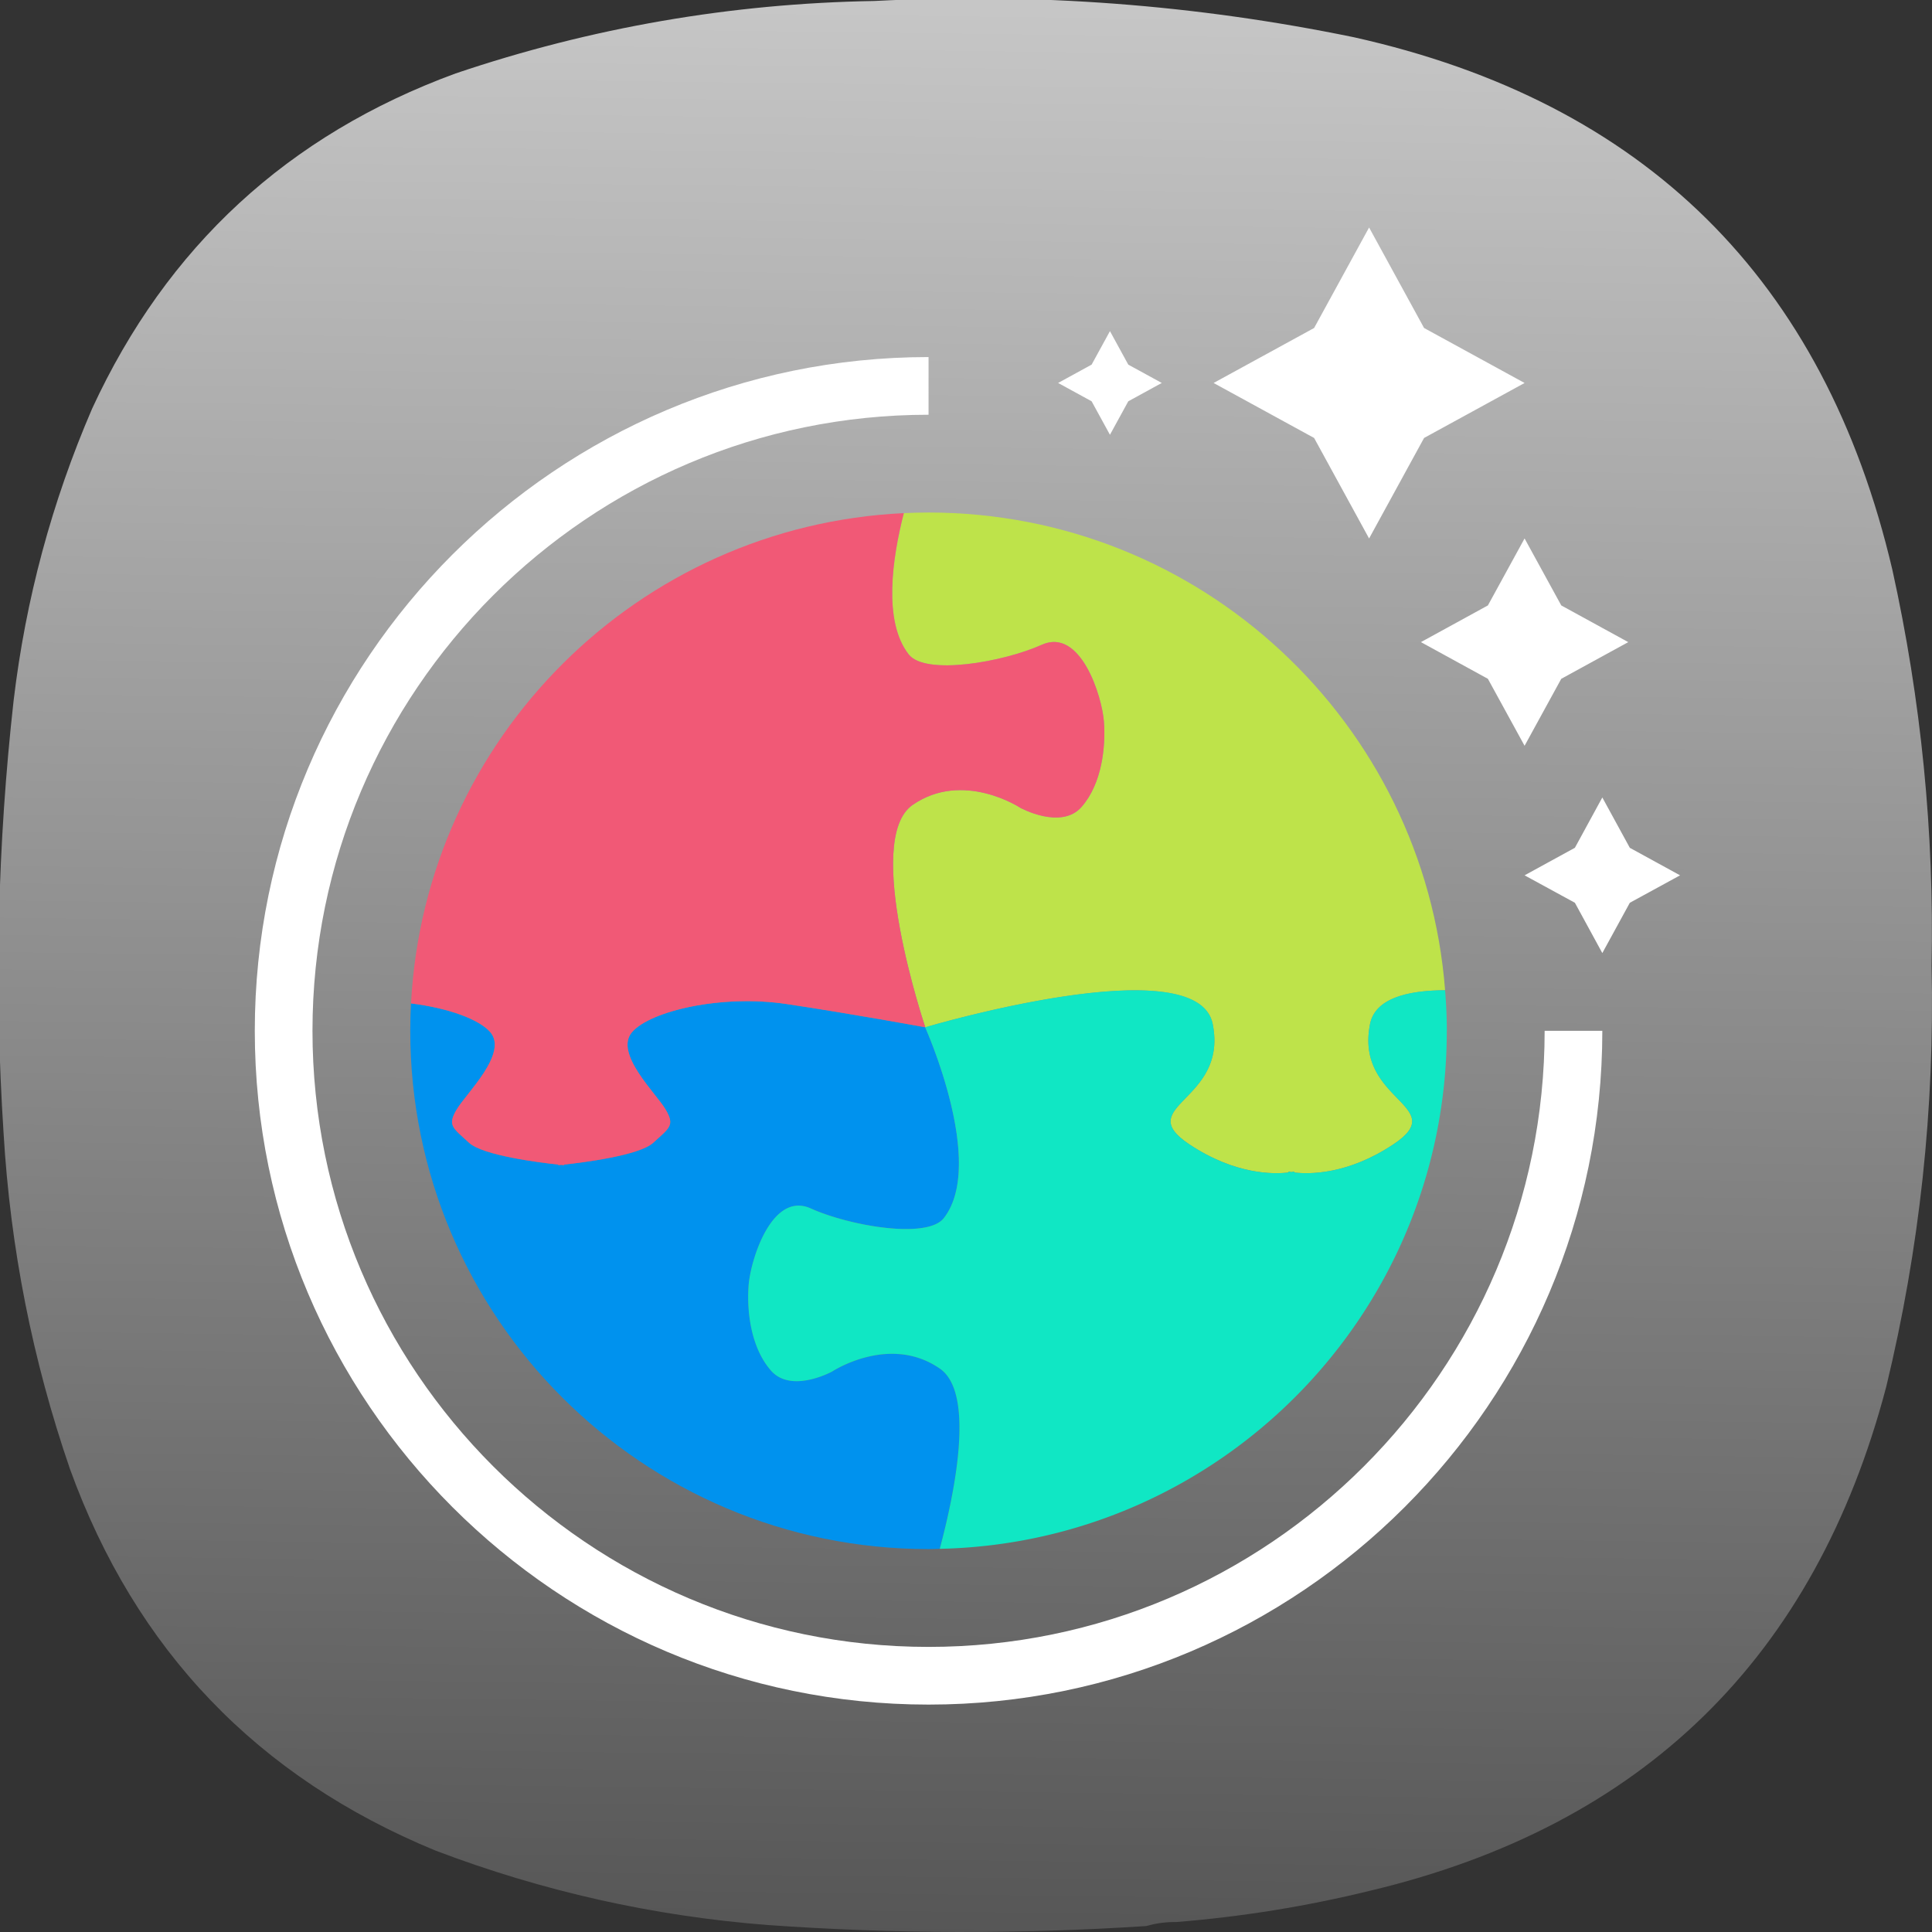 <?xml version="1.0" encoding="UTF-8" standalone="no"?>
<!-- Created with Inkscape (http://www.inkscape.org/) -->

<svg
   width="128mm"
   height="127.999mm"
   viewBox="0 0 128 127.999"
   version="1.1"
   id="svg5"
   xml:space="preserve"
   xmlns:inkscape="http://www.inkscape.org/namespaces/inkscape"
   xmlns:sodipodi="http://sodipodi.sourceforge.net/DTD/sodipodi-0.dtd"
   xmlns:xlink="http://www.w3.org/1999/xlink"
   xmlns="http://www.w3.org/2000/svg"
   xmlns:svg="http://www.w3.org/2000/svg"><rect x="0" y="0" width="128" height="127.999" fill="#333333" stroke="none"/><sodipodi:namedview
     id="namedview7"
     pagecolor="#ffffff"
     bordercolor="#000000"
     borderopacity="0.25"
     inkscape:showpageshadow="2"
     inkscape:pageopacity="0.0"
     inkscape:pagecheckerboard="0"
     inkscape:deskcolor="#d1d1d1"
     inkscape:document-units="mm"
     showgrid="false" /><defs
     id="defs2"><linearGradient
       inkscape:collect="always"
       id="linearGradient8914"><stop
         style="stop-color:#4f4f4f;stop-opacity:1"
         offset="0"
         id="stop8910" /><stop
         style="stop-color:#ffffff;stop-opacity:1"
         offset="1"
         id="stop8912" /></linearGradient><style
       type="text/css"
       id="current-color-scheme">
      .ColorScheme-Text {
        color:#31363b;
      }
      .ColorScheme-Background {
        color:#eff0f1;
      }
      .ColorScheme-Highlight {
        color:#3daee9;
      }
      .ColorScheme-ViewText {
        color:#31363b;
      }
      .ColorScheme-ViewBackground {
        color:#fcfcfc;
      }
      .ColorScheme-ViewHover {
        color:#93cee9;
      }
      .ColorScheme-ViewFocus{
        color:#3daee9;
      }
      .ColorScheme-ButtonText {
        color:#31363b;
      }
      .ColorScheme-ButtonBackground {
        color:#eff0f1;
      }
      .ColorScheme-ButtonHover {
        color:#93cee9;
      }
      .ColorScheme-ButtonFocus{
        color:#3daee9;
      }
      </style><style
       type="text/css"
       id="current-color-scheme-9">
      .ColorScheme-Text {
        color:#31363b;
      }
      .ColorScheme-Background {
        color:#eff0f1;
      }
      .ColorScheme-Highlight {
        color:#3daee9;
      }
      .ColorScheme-ViewText {
        color:#31363b;
      }
      .ColorScheme-ViewBackground {
        color:#fcfcfc;
      }
      .ColorScheme-ViewHover {
        color:#93cee9;
      }
      .ColorScheme-ViewFocus{
        color:#3daee9;
      }
      .ColorScheme-ButtonText {
        color:#31363b;
      }
      .ColorScheme-ButtonBackground {
        color:#eff0f1;
      }
      .ColorScheme-ButtonHover {
        color:#93cee9;
      }
      .ColorScheme-ButtonFocus{
        color:#3daee9;
      }
      </style><style
       type="text/css"
       id="current-color-scheme-2">
      .ColorScheme-Text {
        color:#31363b;
      }
      .ColorScheme-Background {
        color:#eff0f1;
      }
      .ColorScheme-Highlight {
        color:#3daee9;
      }
      .ColorScheme-ViewText {
        color:#31363b;
      }
      .ColorScheme-ViewBackground {
        color:#fcfcfc;
      }
      .ColorScheme-ViewHover {
        color:#93cee9;
      }
      .ColorScheme-ViewFocus{
        color:#3daee9;
      }
      .ColorScheme-ButtonText {
        color:#31363b;
      }
      .ColorScheme-ButtonBackground {
        color:#eff0f1;
      }
      .ColorScheme-ButtonHover {
        color:#93cee9;
      }
      .ColorScheme-ButtonFocus{
        color:#3daee9;
      }
      </style><style
       type="text/css"
       id="current-color-scheme-3">
      .ColorScheme-Text {
        color:#31363b;
      }
      .ColorScheme-Background {
        color:#eff0f1;
      }
      .ColorScheme-Highlight {
        color:#3daee9;
      }
      .ColorScheme-ViewText {
        color:#31363b;
      }
      .ColorScheme-ViewBackground {
        color:#fcfcfc;
      }
      .ColorScheme-ViewHover {
        color:#93cee9;
      }
      .ColorScheme-ViewFocus{
        color:#3daee9;
      }
      .ColorScheme-ButtonText {
        color:#31363b;
      }
      .ColorScheme-ButtonBackground {
        color:#eff0f1;
      }
      .ColorScheme-ButtonHover {
        color:#93cee9;
      }
      .ColorScheme-ButtonFocus{
        color:#3daee9;
      }
      </style><style
       type="text/css"
       id="current-color-scheme-97">
      .ColorScheme-Text {
        color:#31363b;
      }
      .ColorScheme-Background {
        color:#eff0f1;
      }
      .ColorScheme-Highlight {
        color:#3daee9;
      }
      .ColorScheme-ViewText {
        color:#31363b;
      }
      .ColorScheme-ViewBackground {
        color:#fcfcfc;
      }
      .ColorScheme-ViewHover {
        color:#93cee9;
      }
      .ColorScheme-ViewFocus{
        color:#3daee9;
      }
      .ColorScheme-ButtonText {
        color:#31363b;
      }
      .ColorScheme-ButtonBackground {
        color:#eff0f1;
      }
      .ColorScheme-ButtonHover {
        color:#93cee9;
      }
      .ColorScheme-ButtonFocus{
        color:#3daee9;
      }
      </style><style
       type="text/css"
       id="current-color-scheme-7">
      .ColorScheme-Text {
        color:#31363b;
      }
      .ColorScheme-Background {
        color:#eff0f1;
      }
      .ColorScheme-Highlight {
        color:#3daee9;
      }
      .ColorScheme-ViewText {
        color:#31363b;
      }
      .ColorScheme-ViewBackground {
        color:#fcfcfc;
      }
      .ColorScheme-ViewHover {
        color:#93cee9;
      }
      .ColorScheme-ViewFocus{
        color:#3daee9;
      }
      .ColorScheme-ButtonText {
        color:#31363b;
      }
      .ColorScheme-ButtonBackground {
        color:#eff0f1;
      }
      .ColorScheme-ButtonHover {
        color:#93cee9;
      }
      .ColorScheme-ButtonFocus{
        color:#3daee9;
      }
      </style><style
       type="text/css"
       id="current-color-scheme-9-0">
      .ColorScheme-Text {
        color:#31363b;
      }
      .ColorScheme-Background {
        color:#eff0f1;
      }
      .ColorScheme-Highlight {
        color:#3daee9;
      }
      .ColorScheme-ViewText {
        color:#31363b;
      }
      .ColorScheme-ViewBackground {
        color:#fcfcfc;
      }
      .ColorScheme-ViewHover {
        color:#93cee9;
      }
      .ColorScheme-ViewFocus{
        color:#3daee9;
      }
      .ColorScheme-ButtonText {
        color:#31363b;
      }
      .ColorScheme-ButtonBackground {
        color:#eff0f1;
      }
      .ColorScheme-ButtonHover {
        color:#93cee9;
      }
      .ColorScheme-ButtonFocus{
        color:#3daee9;
      }
      </style><style
       type="text/css"
       id="current-color-scheme-2-9">
      .ColorScheme-Text {
        color:#31363b;
      }
      .ColorScheme-Background {
        color:#eff0f1;
      }
      .ColorScheme-Highlight {
        color:#3daee9;
      }
      .ColorScheme-ViewText {
        color:#31363b;
      }
      .ColorScheme-ViewBackground {
        color:#fcfcfc;
      }
      .ColorScheme-ViewHover {
        color:#93cee9;
      }
      .ColorScheme-ViewFocus{
        color:#3daee9;
      }
      .ColorScheme-ButtonText {
        color:#31363b;
      }
      .ColorScheme-ButtonBackground {
        color:#eff0f1;
      }
      .ColorScheme-ButtonHover {
        color:#93cee9;
      }
      .ColorScheme-ButtonFocus{
        color:#3daee9;
      }
      </style><style
       type="text/css"
       id="current-color-scheme-3-3">
      .ColorScheme-Text {
        color:#31363b;
      }
      .ColorScheme-Background {
        color:#eff0f1;
      }
      .ColorScheme-Highlight {
        color:#3daee9;
      }
      .ColorScheme-ViewText {
        color:#31363b;
      }
      .ColorScheme-ViewBackground {
        color:#fcfcfc;
      }
      .ColorScheme-ViewHover {
        color:#93cee9;
      }
      .ColorScheme-ViewFocus{
        color:#3daee9;
      }
      .ColorScheme-ButtonText {
        color:#31363b;
      }
      .ColorScheme-ButtonBackground {
        color:#eff0f1;
      }
      .ColorScheme-ButtonHover {
        color:#93cee9;
      }
      .ColorScheme-ButtonFocus{
        color:#3daee9;
      }
      </style><style
       type="text/css"
       id="current-color-scheme-97-6">
      .ColorScheme-Text {
        color:#31363b;
      }
      .ColorScheme-Background {
        color:#eff0f1;
      }
      .ColorScheme-Highlight {
        color:#3daee9;
      }
      .ColorScheme-ViewText {
        color:#31363b;
      }
      .ColorScheme-ViewBackground {
        color:#fcfcfc;
      }
      .ColorScheme-ViewHover {
        color:#93cee9;
      }
      .ColorScheme-ViewFocus{
        color:#3daee9;
      }
      .ColorScheme-ButtonText {
        color:#31363b;
      }
      .ColorScheme-ButtonBackground {
        color:#eff0f1;
      }
      .ColorScheme-ButtonHover {
        color:#93cee9;
      }
      .ColorScheme-ButtonFocus{
        color:#3daee9;
      }
      </style><style
       type="text/css"
       id="current-color-scheme-6">
      .ColorScheme-Text {
        color:#31363b;
      }
      .ColorScheme-Background {
        color:#eff0f1;
      }
      .ColorScheme-Highlight {
        color:#3daee9;
      }
      .ColorScheme-ViewText {
        color:#31363b;
      }
      .ColorScheme-ViewBackground {
        color:#fcfcfc;
      }
      .ColorScheme-ViewHover {
        color:#93cee9;
      }
      .ColorScheme-ViewFocus{
        color:#3daee9;
      }
      .ColorScheme-ButtonText {
        color:#31363b;
      }
      .ColorScheme-ButtonBackground {
        color:#eff0f1;
      }
      .ColorScheme-ButtonHover {
        color:#93cee9;
      }
      .ColorScheme-ButtonFocus{
        color:#3daee9;
      }
      </style><linearGradient
       inkscape:collect="always"
       xlink:href="#linearGradient8914"
       id="linearGradient8916"
       x1="225.088"
       y1="-29.162"
       x2="216.311"
       y2="670.815"
       gradientUnits="userSpaceOnUse" /><linearGradient
       inkscape:collect="always"
       xlink:href="#linearGradient8914"
       id="linearGradient23852"
       gradientUnits="userSpaceOnUse"
       x1="225.088"
       y1="-29.162"
       x2="216.311"
       y2="670.815" /><linearGradient
       inkscape:collect="always"
       xlink:href="#linearGradient8914"
       id="linearGradient23854"
       gradientUnits="userSpaceOnUse"
       x1="225.088"
       y1="-29.162"
       x2="216.311"
       y2="670.815" /><linearGradient
       inkscape:collect="always"
       xlink:href="#linearGradient8914"
       id="linearGradient23856"
       gradientUnits="userSpaceOnUse"
       x1="225.088"
       y1="-29.162"
       x2="216.311"
       y2="670.815" /></defs><g
     inkscape:label="Camada 1"
     inkscape:groupmode="layer"
     id="layer1"
     transform="translate(-41,-84.5)"><g
       id="g244"
       transform="matrix(-0.287,0,0,-0.287,169,212.5)"
       style="fill:url(#linearGradient8916);fill-opacity:1"
       inkscape:export-filename="a.svg"
       inkscape:export-xdpi="25.400002"
       inkscape:export-ydpi="25.400002"><g
         id="g246"
         style="fill:url(#linearGradient23856);fill-opacity:1"><g
           id="g252"
           style="fill:url(#linearGradient23854);fill-opacity:1"><path
             d="m 174.406,2.305 c 2.434,0.027 4.758,-0.285 6.973,-0.93 29.133,-1.906 58.258,-1.832 87.387,0.234 26.41,2.055 51.976,7.786 76.699,17.188 41.097,16.922 69.219,46.269 84.363,88.043 8.66,25.152 13.774,51.015 15.34,77.59 2.164,33.371 1.391,66.668 -2.324,99.89 -2.782,23.352 -8.824,45.805 -18.129,67.368 -17.258,37.382 -45.223,63.167 -83.899,77.355 -31.343,10.59 -63.57,16.164 -96.687,16.723 -37.246,1.937 -74.121,-0.848 -110.625,-8.36 C 66.312,422.438 24.867,381.477 9.164,314.52 2.496,284.375 -0.523,253.867 0.098,222.992 -0.645,190.16 2.84,157.793 10.559,125.891 27.02,63.285 66.762,24.488 129.785,9.508 144.469,5.914 159.344,3.516 174.406,2.305 Z"
             style="fill:url(#linearGradient23852);fill-opacity:1;fill-rule:evenodd;stroke:none"
             id="path260" /></g></g></g><g
       id="g23610"
       transform="matrix(1.316,0,0,1.316,-311.519,140.373)"><path
         d="m 336.797,-31.004 -2.768,5.06 -5.06,2.768 5.06,2.768 2.768,5.06 2.768,-5.06 5.06,-2.768 -5.06,-2.768 z m -13.046,5.218 -0.923,1.686 -1.686,0.923 1.686,0.923 0.923,1.686 0.923,-1.686 1.686,-0.923 -1.686,-0.923 z m -9.132,1.305 c -18.704,0 -33.92,15.216 -33.92,33.92 0,18.704 15.216,33.92 33.92,33.92 18.704,0 33.92,-15.216 33.92,-33.92 h -2.904 c 0,17.1 -13.913,31.016 -31.016,31.016 -17.102,0 -31.016,-13.913 -31.016,-31.016 0,-17.102 13.911,-31.016 31.016,-31.016 z m 30.006,9.132 -1.847,3.372 -3.372,1.847 3.372,1.847 1.847,3.372 1.847,-3.372 3.372,-1.847 -3.372,-1.847 z m 3.914,13.04 -1.381,2.533 -2.533,1.387 2.533,1.381 1.381,2.533 1.385,-2.533 2.529,-1.381 -2.529,-1.385 z"
         fill="#ffffff"
         id="path22763"
         style="stroke-width:2.609" /><path
         d="m 314.45,9.262 c 0,0 -3.713,-0.682 -6.989,-1.172 -3.276,-0.49 -6.856,0.353 -7.771,1.417 -0.917,1.064 1.208,3.079 1.686,3.886 0.476,0.807 0.221,0.915 -0.622,1.686 -0.704,0.642 -3.563,0.996 -4.488,1.094 v 0.03 l -0.147,-0.014 -0.145,0.014 v -0.03 c -0.923,-0.098 -3.783,-0.452 -4.486,-1.094 -0.843,-0.771 -1.1,-0.879 -0.622,-1.686 0.476,-0.807 2.601,-2.824 1.686,-3.886 -0.562,-0.65 -2.117,-1.216 -3.99,-1.447 -0.024,0.458 -0.036,0.917 -0.036,1.379 0,14.411 11.681,26.092 26.092,26.092 0.189,0 0.375,-0.01 0.562,-0.014 0.775,-2.89 1.782,-7.844 0.01,-9.072 -2.541,-1.758 -5.425,0.147 -5.425,0.147 0,0 -2.053,1.124 -3.081,-0.048 -1.026,-1.172 -1.22,-3.031 -1.124,-4.301 0.098,-1.27 1.174,-4.741 3.129,-3.862 1.955,0.881 5.857,1.557 6.696,0.49 2.152,-2.738 -0.935,-9.608 -0.935,-9.608"
         fill="#0092ee"
         id="path22765"
         style="stroke-width:2.609" /><path
         d="m 314.45,9.262 c 0,0 13.692,-4.076 14.473,-0.167 0.783,3.91 -4.104,4.104 -1.172,6.061 2.326,1.547 4.277,1.501 4.988,1.415 v -0.048 c 0,0 0.054,0.012 0.145,0.028 l 0.147,-0.028 v 0.048 c 0.711,0.086 2.661,0.134 4.988,-1.417 2.932,-1.955 -1.955,-2.15 -1.174,-6.061 0.253,-1.256 1.798,-1.688 3.779,-1.698 -1.044,-13.454 -12.283,-24.049 -26.004,-24.049 -0.417,0 -0.833,0.012 -1.246,0.03 -0.578,2.254 -1.06,5.451 0.247,7.115 0.841,1.07 4.743,0.391 6.698,-0.488 1.955,-0.881 3.031,2.589 3.127,3.862 0.098,1.27 -0.096,3.127 -1.124,4.301 -1.026,1.172 -3.079,0.048 -3.079,0.048 0,0 -2.884,-1.907 -5.425,-0.147 -2.541,1.758 0.636,11.192 0.636,11.192"
         fill="#bee34a"
         id="path22767"
         style="stroke-width:2.609" /><path
         d="m 290.867,13.391 c -0.476,0.807 -0.221,0.917 0.622,1.686 0.704,0.642 3.563,0.996 4.488,1.096 v 0.028 l 0.145,-0.014 0.147,0.014 v -0.028 c 0.923,-0.1 3.781,-0.454 4.486,-1.096 0.843,-0.769 1.1,-0.879 0.622,-1.686 -0.476,-0.807 -2.601,-2.822 -1.686,-3.886 0.917,-1.064 4.498,-1.907 7.773,-1.417 3.274,0.488 6.989,1.172 6.989,1.172 0,0 -3.177,-9.433 -0.636,-11.194 2.543,-1.758 5.427,0.149 5.427,0.149 0,0 2.051,1.124 3.079,-0.05 1.026,-1.172 1.22,-3.031 1.124,-4.301 -0.098,-1.27 -1.174,-4.741 -3.129,-3.86 -1.955,0.879 -5.857,1.555 -6.696,0.488 -1.307,-1.666 -0.825,-4.861 -0.249,-7.115 -13.373,0.63 -24.113,11.326 -24.808,24.681 1.873,0.233 3.43,0.799 3.99,1.447 0.915,1.064 -1.21,3.081 -1.686,3.886"
         fill="#f15976"
         id="path22769"
         style="stroke-width:2.609" /><path
         d="m 340.711,9.439 c 0,-0.688 -0.034,-1.369 -0.088,-2.043 -1.979,0.008 -3.526,0.442 -3.777,1.698 -0.783,3.91 4.106,4.106 1.172,6.061 -2.324,1.549 -4.275,1.501 -4.988,1.417 v -0.048 l -0.145,0.026 a 2.876,2.876 0 0 1 -0.147,-0.026 v 0.048 c -0.711,0.086 -2.661,0.132 -4.986,-1.417 -2.934,-1.955 1.955,-2.152 1.172,-6.061 -0.783,-3.91 -14.475,0.169 -14.475,0.169 0,0 3.087,6.87 0.935,9.608 -0.839,1.068 -4.741,0.391 -6.696,-0.49 -1.955,-0.881 -3.031,2.589 -3.127,3.862 -0.1,1.27 0.096,3.129 1.124,4.301 1.026,1.172 3.079,0.048 3.079,0.048 0,0 2.884,-1.907 5.425,-0.147 1.772,1.228 0.765,6.182 -0.008,9.072 14.148,-0.301 25.528,-11.856 25.528,-26.078"
         fill="#10e7c4"
         id="path22771"
         style="stroke-width:2.609" /></g></g></svg>
